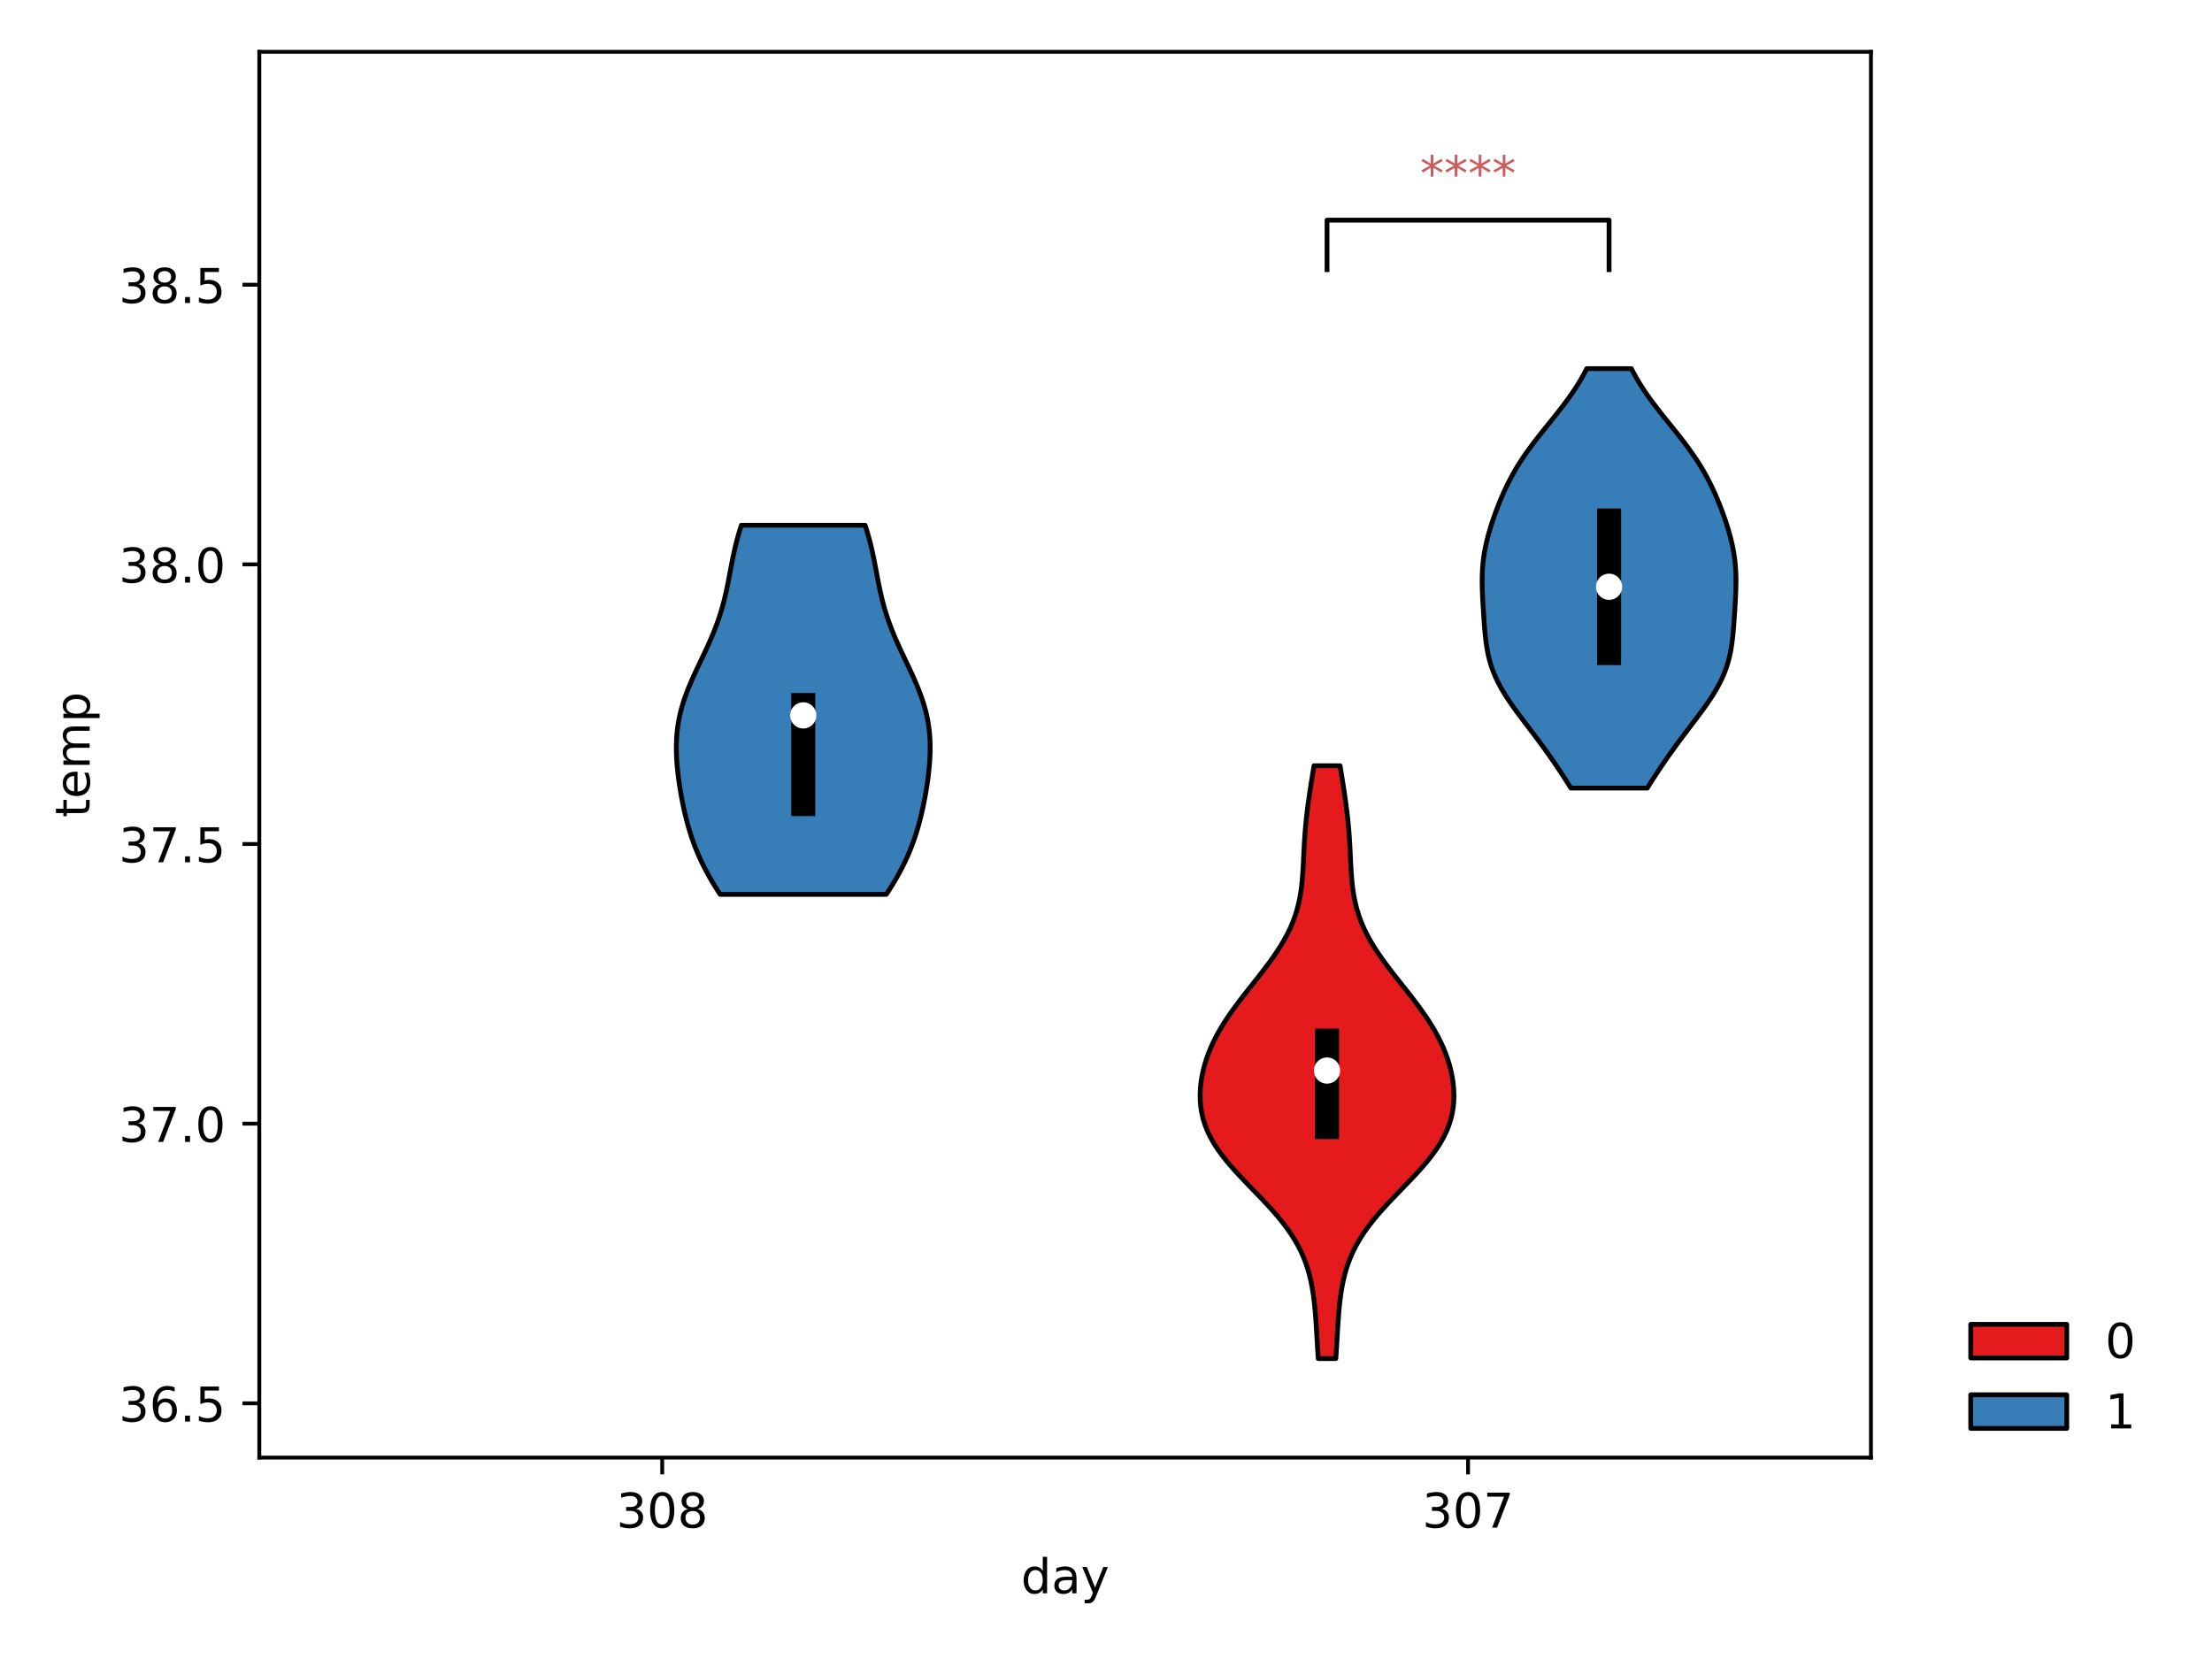 <?xml version="1.0" encoding="utf-8" standalone="no"?>
<!DOCTYPE svg PUBLIC "-//W3C//DTD SVG 1.1//EN"
  "http://www.w3.org/Graphics/SVG/1.1/DTD/svg11.dtd">
<!-- Created with matplotlib (https://matplotlib.org/) -->
<svg height="345.6pt" version="1.1" viewBox="0 0 460.8 345.6" width="460.8pt" xmlns="http://www.w3.org/2000/svg" xmlns:xlink="http://www.w3.org/1999/xlink">
 <defs>
  <style type="text/css">
*{stroke-linecap:butt;stroke-linejoin:round;}
  </style>
 </defs>
 <g id="figure_1">
  <g id="patch_1">
   <path d="M 0 345.6 
L 460.8 345.6 
L 460.8 0 
L 0 0 
z
" style="fill:#ffffff;"/>
  </g>
  <g id="axes_1">
   <g id="patch_2">
    <path d="M 54.02 303.64 
L 389.754 303.64 
L 389.754 10.8 
L 54.02 10.8 
z
" style="fill:#ffffff;"/>
   </g>
   <g id="PolyCollection_1">
    <defs>
     <path d="M 184.639 -159.287 
L 150.022 -159.287 
L 149.518 -160.064 
L 149.028 -160.841 
L 148.552 -161.617 
L 148.091 -162.394 
L 147.647 -163.171 
L 147.22 -163.948 
L 146.81 -164.724 
L 146.418 -165.501 
L 146.043 -166.278 
L 145.686 -167.055 
L 145.347 -167.831 
L 145.025 -168.608 
L 144.72 -169.385 
L 144.431 -170.161 
L 144.158 -170.938 
L 143.9 -171.715 
L 143.657 -172.492 
L 143.427 -173.268 
L 143.209 -174.045 
L 143.003 -174.822 
L 142.809 -175.599 
L 142.625 -176.375 
L 142.451 -177.152 
L 142.285 -177.929 
L 142.129 -178.706 
L 141.981 -179.482 
L 141.841 -180.259 
L 141.709 -181.036 
L 141.585 -181.813 
L 141.469 -182.589 
L 141.362 -183.366 
L 141.263 -184.143 
L 141.175 -184.92 
L 141.096 -185.696 
L 141.029 -186.473 
L 140.974 -187.25 
L 140.932 -188.027 
L 140.904 -188.803 
L 140.891 -189.58 
L 140.894 -190.357 
L 140.915 -191.134 
L 140.954 -191.91 
L 141.011 -192.687 
L 141.089 -193.464 
L 141.187 -194.241 
L 141.306 -195.017 
L 141.447 -195.794 
L 141.609 -196.571 
L 141.793 -197.348 
L 141.998 -198.124 
L 142.224 -198.901 
L 142.469 -199.678 
L 142.735 -200.454 
L 143.018 -201.231 
L 143.318 -202.008 
L 143.634 -202.785 
L 143.963 -203.561 
L 144.304 -204.338 
L 144.655 -205.115 
L 145.014 -205.892 
L 145.378 -206.668 
L 145.746 -207.445 
L 146.116 -208.222 
L 146.485 -208.999 
L 146.851 -209.775 
L 147.212 -210.552 
L 147.567 -211.329 
L 147.913 -212.106 
L 148.249 -212.882 
L 148.574 -213.659 
L 148.887 -214.436 
L 149.186 -215.213 
L 149.471 -215.989 
L 149.741 -216.766 
L 149.997 -217.543 
L 150.239 -218.32 
L 150.466 -219.096 
L 150.679 -219.873 
L 150.88 -220.65 
L 151.068 -221.427 
L 151.246 -222.203 
L 151.415 -222.98 
L 151.575 -223.757 
L 151.73 -224.534 
L 151.88 -225.31 
L 152.027 -226.087 
L 152.174 -226.864 
L 152.321 -227.64 
L 152.471 -228.417 
L 152.626 -229.194 
L 152.787 -229.971 
L 152.955 -230.747 
L 153.132 -231.524 
L 153.32 -232.301 
L 153.519 -233.078 
L 153.73 -233.854 
L 153.954 -234.631 
L 154.192 -235.408 
L 154.443 -236.185 
L 180.217 -236.185 
L 180.217 -236.185 
L 180.469 -235.408 
L 180.706 -234.631 
L 180.931 -233.854 
L 181.142 -233.078 
L 181.341 -232.301 
L 181.528 -231.524 
L 181.706 -230.747 
L 181.874 -229.971 
L 182.034 -229.194 
L 182.189 -228.417 
L 182.339 -227.64 
L 182.487 -226.864 
L 182.633 -226.087 
L 182.78 -225.31 
L 182.931 -224.534 
L 183.085 -223.757 
L 183.246 -222.98 
L 183.414 -222.203 
L 183.592 -221.427 
L 183.781 -220.65 
L 183.981 -219.873 
L 184.195 -219.096 
L 184.422 -218.32 
L 184.663 -217.543 
L 184.919 -216.766 
L 185.19 -215.989 
L 185.475 -215.213 
L 185.774 -214.436 
L 186.086 -213.659 
L 186.411 -212.882 
L 186.748 -212.106 
L 187.094 -211.329 
L 187.448 -210.552 
L 187.81 -209.775 
L 188.176 -208.999 
L 188.545 -208.222 
L 188.914 -207.445 
L 189.282 -206.668 
L 189.647 -205.892 
L 190.006 -205.115 
L 190.357 -204.338 
L 190.698 -203.561 
L 191.027 -202.785 
L 191.342 -202.008 
L 191.642 -201.231 
L 191.926 -200.454 
L 192.191 -199.678 
L 192.437 -198.901 
L 192.663 -198.124 
L 192.868 -197.348 
L 193.051 -196.571 
L 193.214 -195.794 
L 193.354 -195.017 
L 193.473 -194.241 
L 193.571 -193.464 
L 193.649 -192.687 
L 193.707 -191.91 
L 193.745 -191.134 
L 193.766 -190.357 
L 193.769 -189.58 
L 193.756 -188.803 
L 193.728 -188.027 
L 193.686 -187.25 
L 193.631 -186.473 
L 193.564 -185.696 
L 193.486 -184.92 
L 193.397 -184.143 
L 193.299 -183.366 
L 193.192 -182.589 
L 193.076 -181.813 
L 192.952 -181.036 
L 192.82 -180.259 
L 192.68 -179.482 
L 192.532 -178.706 
L 192.375 -177.929 
L 192.21 -177.152 
L 192.036 -176.375 
L 191.851 -175.599 
L 191.657 -174.822 
L 191.451 -174.045 
L 191.234 -173.268 
L 191.004 -172.492 
L 190.76 -171.715 
L 190.502 -170.938 
L 190.229 -170.161 
L 189.94 -169.385 
L 189.635 -168.608 
L 189.313 -167.831 
L 188.974 -167.055 
L 188.617 -166.278 
L 188.243 -165.501 
L 187.85 -164.724 
L 187.44 -163.948 
L 187.013 -163.171 
L 186.569 -162.394 
L 186.109 -161.617 
L 185.633 -160.841 
L 185.142 -160.064 
L 184.639 -159.287 
z
" id="mabce4b604b" style="stroke:#000000;"/>
    </defs>
    <g clip-path="url(#p3712bd20e7)">
     <use style="fill:#377eb8;stroke:#000000;" x="0" xlink:href="#mabce4b604b" y="345.6"/>
    </g>
   </g>
   <g id="PolyCollection_2">
    <defs>
     <path d="M 278.276 -62.583 
L 274.612 -62.583 
L 274.53 -63.83 
L 274.453 -65.078 
L 274.378 -66.325 
L 274.304 -67.573 
L 274.229 -68.82 
L 274.148 -70.068 
L 274.059 -71.315 
L 273.957 -72.563 
L 273.837 -73.81 
L 273.694 -75.058 
L 273.523 -76.305 
L 273.315 -77.552 
L 273.066 -78.8 
L 272.767 -80.047 
L 272.412 -81.295 
L 271.994 -82.542 
L 271.506 -83.79 
L 270.944 -85.037 
L 270.303 -86.285 
L 269.579 -87.532 
L 268.774 -88.78 
L 267.887 -90.027 
L 266.923 -91.275 
L 265.889 -92.522 
L 264.793 -93.77 
L 263.646 -95.017 
L 262.463 -96.265 
L 261.259 -97.512 
L 260.05 -98.76 
L 258.854 -100.007 
L 257.688 -101.255 
L 256.568 -102.502 
L 255.51 -103.75 
L 254.527 -104.997 
L 253.631 -106.245 
L 252.829 -107.492 
L 252.128 -108.74 
L 251.53 -109.987 
L 251.036 -111.235 
L 250.644 -112.482 
L 250.35 -113.73 
L 250.149 -114.977 
L 250.036 -116.225 
L 250.005 -117.472 
L 250.051 -118.72 
L 250.169 -119.967 
L 250.357 -121.215 
L 250.611 -122.462 
L 250.93 -123.71 
L 251.312 -124.957 
L 251.759 -126.205 
L 252.27 -127.452 
L 252.845 -128.7 
L 253.483 -129.947 
L 254.182 -131.195 
L 254.941 -132.442 
L 255.755 -133.69 
L 256.619 -134.937 
L 257.525 -136.185 
L 258.467 -137.432 
L 259.435 -138.68 
L 260.418 -139.927 
L 261.407 -141.175 
L 262.389 -142.422 
L 263.355 -143.67 
L 264.292 -144.917 
L 265.192 -146.165 
L 266.044 -147.412 
L 266.841 -148.66 
L 267.576 -149.907 
L 268.244 -151.155 
L 268.842 -152.402 
L 269.367 -153.65 
L 269.822 -154.897 
L 270.207 -156.145 
L 270.528 -157.392 
L 270.789 -158.64 
L 270.997 -159.887 
L 271.16 -161.135 
L 271.286 -162.382 
L 271.384 -163.63 
L 271.461 -164.877 
L 271.526 -166.125 
L 271.585 -167.372 
L 271.646 -168.62 
L 271.714 -169.867 
L 271.792 -171.115 
L 271.883 -172.362 
L 271.989 -173.61 
L 272.112 -174.857 
L 272.25 -176.105 
L 272.402 -177.352 
L 272.568 -178.6 
L 272.746 -179.847 
L 272.933 -181.095 
L 273.127 -182.342 
L 273.326 -183.59 
L 273.528 -184.837 
L 273.732 -186.085 
L 279.156 -186.085 
L 279.156 -186.085 
L 279.359 -184.837 
L 279.561 -183.59 
L 279.761 -182.342 
L 279.955 -181.095 
L 280.142 -179.847 
L 280.319 -178.6 
L 280.485 -177.352 
L 280.638 -176.105 
L 280.776 -174.857 
L 280.898 -173.61 
L 281.005 -172.362 
L 281.096 -171.115 
L 281.174 -169.867 
L 281.241 -168.62 
L 281.302 -167.372 
L 281.362 -166.125 
L 281.427 -164.877 
L 281.504 -163.63 
L 281.601 -162.382 
L 281.727 -161.135 
L 281.89 -159.887 
L 282.098 -158.64 
L 282.359 -157.392 
L 282.68 -156.145 
L 283.066 -154.897 
L 283.52 -153.65 
L 284.046 -152.402 
L 284.644 -151.155 
L 285.311 -149.907 
L 286.046 -148.66 
L 286.843 -147.412 
L 287.696 -146.165 
L 288.595 -144.917 
L 289.533 -143.67 
L 290.498 -142.422 
L 291.481 -141.175 
L 292.469 -139.927 
L 293.453 -138.68 
L 294.421 -137.432 
L 295.362 -136.185 
L 296.269 -134.937 
L 297.133 -133.69 
L 297.946 -132.442 
L 298.705 -131.195 
L 299.405 -129.947 
L 300.043 -128.7 
L 300.617 -127.452 
L 301.128 -126.205 
L 301.575 -124.957 
L 301.958 -123.71 
L 302.277 -122.462 
L 302.531 -121.215 
L 302.718 -119.967 
L 302.837 -118.72 
L 302.883 -117.472 
L 302.852 -116.225 
L 302.739 -114.977 
L 302.538 -113.73 
L 302.244 -112.482 
L 301.851 -111.235 
L 301.357 -109.987 
L 300.759 -108.74 
L 300.058 -107.492 
L 299.257 -106.245 
L 298.36 -104.997 
L 297.378 -103.75 
L 296.32 -102.502 
L 295.2 -101.255 
L 294.034 -100.007 
L 292.838 -98.76 
L 291.629 -97.512 
L 290.424 -96.265 
L 289.241 -95.017 
L 288.095 -93.77 
L 286.999 -92.522 
L 285.964 -91.275 
L 285 -90.027 
L 284.114 -88.78 
L 283.308 -87.532 
L 282.585 -86.285 
L 281.944 -85.037 
L 281.381 -83.79 
L 280.894 -82.542 
L 280.476 -81.295 
L 280.12 -80.047 
L 279.822 -78.8 
L 279.572 -77.552 
L 279.365 -76.305 
L 279.193 -75.058 
L 279.05 -73.81 
L 278.931 -72.563 
L 278.829 -71.315 
L 278.739 -70.068 
L 278.659 -68.82 
L 278.583 -67.573 
L 278.509 -66.325 
L 278.435 -65.078 
L 278.357 -63.83 
L 278.276 -62.583 
z
" id="m89d4915887" style="stroke:#000000;"/>
    </defs>
    <g clip-path="url(#p3712bd20e7)">
     <use style="fill:#e41a1c;stroke:#000000;" x="0" xlink:href="#m89d4915887" y="345.6"/>
    </g>
   </g>
   <g id="PolyCollection_3">
    <defs>
     <path d="M 343.151 -181.424 
L 327.243 -181.424 
L 326.691 -182.307 
L 326.128 -183.19 
L 325.557 -184.072 
L 324.977 -184.955 
L 324.388 -185.838 
L 323.789 -186.72 
L 323.18 -187.603 
L 322.561 -188.486 
L 321.931 -189.368 
L 321.291 -190.251 
L 320.642 -191.134 
L 319.984 -192.016 
L 319.319 -192.899 
L 318.649 -193.782 
L 317.977 -194.664 
L 317.307 -195.547 
L 316.642 -196.43 
L 315.987 -197.312 
L 315.346 -198.195 
L 314.725 -199.078 
L 314.127 -199.96 
L 313.557 -200.843 
L 313.019 -201.726 
L 312.516 -202.608 
L 312.052 -203.491 
L 311.628 -204.373 
L 311.245 -205.256 
L 310.903 -206.139 
L 310.602 -207.021 
L 310.341 -207.904 
L 310.115 -208.787 
L 309.923 -209.669 
L 309.761 -210.552 
L 309.624 -211.435 
L 309.509 -212.317 
L 309.411 -213.2 
L 309.327 -214.083 
L 309.253 -214.965 
L 309.186 -215.848 
L 309.124 -216.731 
L 309.065 -217.613 
L 309.008 -218.496 
L 308.954 -219.379 
L 308.903 -220.261 
L 308.856 -221.144 
L 308.816 -222.027 
L 308.784 -222.909 
L 308.764 -223.792 
L 308.758 -224.675 
L 308.769 -225.557 
L 308.799 -226.44 
L 308.85 -227.323 
L 308.925 -228.205 
L 309.023 -229.088 
L 309.145 -229.971 
L 309.292 -230.853 
L 309.463 -231.736 
L 309.656 -232.619 
L 309.872 -233.501 
L 310.107 -234.384 
L 310.361 -235.267 
L 310.632 -236.149 
L 310.92 -237.032 
L 311.222 -237.915 
L 311.538 -238.797 
L 311.868 -239.68 
L 312.212 -240.563 
L 312.571 -241.445 
L 312.946 -242.328 
L 313.338 -243.211 
L 313.749 -244.093 
L 314.181 -244.976 
L 314.634 -245.859 
L 315.112 -246.741 
L 315.614 -247.624 
L 316.142 -248.507 
L 316.697 -249.389 
L 317.277 -250.272 
L 317.883 -251.155 
L 318.512 -252.037 
L 319.163 -252.92 
L 319.834 -253.803 
L 320.52 -254.685 
L 321.219 -255.568 
L 321.926 -256.451 
L 322.638 -257.333 
L 323.349 -258.216 
L 324.055 -259.099 
L 324.753 -259.981 
L 325.437 -260.864 
L 326.105 -261.747 
L 326.753 -262.629 
L 327.378 -263.512 
L 327.978 -264.395 
L 328.55 -265.277 
L 329.094 -266.16 
L 329.609 -267.043 
L 330.094 -267.925 
L 330.549 -268.808 
L 339.846 -268.808 
L 339.846 -268.808 
L 340.301 -267.925 
L 340.785 -267.043 
L 341.3 -266.16 
L 341.844 -265.277 
L 342.417 -264.395 
L 343.016 -263.512 
L 343.641 -262.629 
L 344.289 -261.747 
L 344.957 -260.864 
L 345.642 -259.981 
L 346.339 -259.099 
L 347.046 -258.216 
L 347.757 -257.333 
L 348.468 -256.451 
L 349.175 -255.568 
L 349.874 -254.685 
L 350.561 -253.803 
L 351.231 -252.92 
L 351.882 -252.037 
L 352.512 -251.155 
L 353.118 -250.272 
L 353.698 -249.389 
L 354.252 -248.507 
L 354.78 -247.624 
L 355.283 -246.741 
L 355.76 -245.859 
L 356.214 -244.976 
L 356.645 -244.093 
L 357.056 -243.211 
L 357.448 -242.328 
L 357.823 -241.445 
L 358.182 -240.563 
L 358.527 -239.68 
L 358.857 -238.797 
L 359.173 -237.915 
L 359.475 -237.032 
L 359.762 -236.149 
L 360.033 -235.267 
L 360.287 -234.384 
L 360.523 -233.501 
L 360.738 -232.619 
L 360.932 -231.736 
L 361.102 -230.853 
L 361.249 -229.971 
L 361.372 -229.088 
L 361.47 -228.205 
L 361.544 -227.323 
L 361.595 -226.44 
L 361.625 -225.557 
L 361.636 -224.675 
L 361.63 -223.792 
L 361.61 -222.909 
L 361.579 -222.027 
L 361.539 -221.144 
L 361.492 -220.261 
L 361.441 -219.379 
L 361.386 -218.496 
L 361.329 -217.613 
L 361.27 -216.731 
L 361.208 -215.848 
L 361.141 -214.965 
L 361.067 -214.083 
L 360.983 -213.2 
L 360.885 -212.317 
L 360.77 -211.435 
L 360.634 -210.552 
L 360.471 -209.669 
L 360.279 -208.787 
L 360.054 -207.904 
L 359.792 -207.021 
L 359.491 -206.139 
L 359.15 -205.256 
L 358.767 -204.373 
L 358.343 -203.491 
L 357.878 -202.608 
L 357.376 -201.726 
L 356.838 -200.843 
L 356.268 -199.96 
L 355.67 -199.078 
L 355.048 -198.195 
L 354.407 -197.312 
L 353.752 -196.43 
L 353.087 -195.547 
L 352.417 -194.664 
L 351.746 -193.782 
L 351.076 -192.899 
L 350.411 -192.016 
L 349.753 -191.134 
L 349.103 -190.251 
L 348.463 -189.368 
L 347.834 -188.486 
L 347.215 -187.603 
L 346.606 -186.72 
L 346.007 -185.838 
L 345.417 -184.955 
L 344.837 -184.072 
L 344.266 -183.19 
L 343.704 -182.307 
L 343.151 -181.424 
z
" id="m449f3af9e2" style="stroke:#000000;"/>
    </defs>
    <g clip-path="url(#p3712bd20e7)">
     <use style="fill:#377eb8;stroke:#000000;" x="0" xlink:href="#m449f3af9e2" y="345.6"/>
    </g>
   </g>
   <g id="matplotlib.axis_1">
    <g id="xtick_1">
     <g id="line2d_1">
      <defs>
       <path d="M 0 0 
L 0 3.5 
" id="m37a7a2f821" style="stroke:#000000;stroke-width:0.8;"/>
      </defs>
      <g>
       <use style="stroke:#000000;stroke-width:0.8;" x="137.953" xlink:href="#m37a7a2f821" y="303.64"/>
      </g>
     </g>
     <g id="text_1">
      <!-- 308 -->
      <defs>
       <path d="M 40.578 39.312 
Q 47.656 37.797 51.625 33 
Q 55.609 28.219 55.609 21.188 
Q 55.609 10.406 48.188 4.484 
Q 40.766 -1.422 27.094 -1.422 
Q 22.516 -1.422 17.656 -0.516 
Q 12.797 0.391 7.625 2.203 
L 7.625 11.719 
Q 11.719 9.328 16.594 8.109 
Q 21.484 6.891 26.812 6.891 
Q 36.078 6.891 40.938 10.547 
Q 45.797 14.203 45.797 21.188 
Q 45.797 27.641 41.281 31.266 
Q 36.766 34.906 28.719 34.906 
L 20.219 34.906 
L 20.219 43.016 
L 29.109 43.016 
Q 36.375 43.016 40.234 45.922 
Q 44.094 48.828 44.094 54.297 
Q 44.094 59.906 40.109 62.906 
Q 36.141 65.922 28.719 65.922 
Q 24.656 65.922 20.016 65.031 
Q 15.375 64.156 9.812 62.312 
L 9.812 71.094 
Q 15.438 72.656 20.344 73.438 
Q 25.25 74.219 29.594 74.219 
Q 40.828 74.219 47.359 69.109 
Q 53.906 64.016 53.906 55.328 
Q 53.906 49.266 50.438 45.094 
Q 46.969 40.922 40.578 39.312 
z
" id="DejaVuSans-51"/>
       <path d="M 31.781 66.406 
Q 24.172 66.406 20.328 58.906 
Q 16.5 51.422 16.5 36.375 
Q 16.5 21.391 20.328 13.891 
Q 24.172 6.391 31.781 6.391 
Q 39.453 6.391 43.281 13.891 
Q 47.125 21.391 47.125 36.375 
Q 47.125 51.422 43.281 58.906 
Q 39.453 66.406 31.781 66.406 
z
M 31.781 74.219 
Q 44.047 74.219 50.516 64.516 
Q 56.984 54.828 56.984 36.375 
Q 56.984 17.969 50.516 8.266 
Q 44.047 -1.422 31.781 -1.422 
Q 19.531 -1.422 13.062 8.266 
Q 6.594 17.969 6.594 36.375 
Q 6.594 54.828 13.062 64.516 
Q 19.531 74.219 31.781 74.219 
z
" id="DejaVuSans-48"/>
       <path d="M 31.781 34.625 
Q 24.75 34.625 20.719 30.859 
Q 16.703 27.094 16.703 20.516 
Q 16.703 13.922 20.719 10.156 
Q 24.75 6.391 31.781 6.391 
Q 38.812 6.391 42.859 10.172 
Q 46.922 13.969 46.922 20.516 
Q 46.922 27.094 42.891 30.859 
Q 38.875 34.625 31.781 34.625 
z
M 21.922 38.812 
Q 15.578 40.375 12.031 44.719 
Q 8.5 49.078 8.5 55.328 
Q 8.5 64.062 14.719 69.141 
Q 20.953 74.219 31.781 74.219 
Q 42.672 74.219 48.875 69.141 
Q 55.078 64.062 55.078 55.328 
Q 55.078 49.078 51.531 44.719 
Q 48 40.375 41.703 38.812 
Q 48.828 37.156 52.797 32.312 
Q 56.781 27.484 56.781 20.516 
Q 56.781 9.906 50.312 4.234 
Q 43.844 -1.422 31.781 -1.422 
Q 19.734 -1.422 13.25 4.234 
Q 6.781 9.906 6.781 20.516 
Q 6.781 27.484 10.781 32.312 
Q 14.797 37.156 21.922 38.812 
z
M 18.312 54.391 
Q 18.312 48.734 21.844 45.562 
Q 25.391 42.391 31.781 42.391 
Q 38.141 42.391 41.719 45.562 
Q 45.312 48.734 45.312 54.391 
Q 45.312 60.062 41.719 63.234 
Q 38.141 66.406 31.781 66.406 
Q 25.391 66.406 21.844 63.234 
Q 18.312 60.062 18.312 54.391 
z
" id="DejaVuSans-56"/>
      </defs>
      <g transform="translate(128.41 318.238)scale(0.1 -0.1)">
       <use xlink:href="#DejaVuSans-51"/>
       <use x="63.623" xlink:href="#DejaVuSans-48"/>
       <use x="127.246" xlink:href="#DejaVuSans-56"/>
      </g>
     </g>
    </g>
    <g id="xtick_2">
     <g id="line2d_2">
      <g>
       <use style="stroke:#000000;stroke-width:0.8;" x="305.82" xlink:href="#m37a7a2f821" y="303.64"/>
      </g>
     </g>
     <g id="text_2">
      <!-- 307 -->
      <defs>
       <path d="M 8.203 72.906 
L 55.078 72.906 
L 55.078 68.703 
L 28.609 0 
L 18.312 0 
L 43.219 64.594 
L 8.203 64.594 
z
" id="DejaVuSans-55"/>
      </defs>
      <g transform="translate(296.277 318.238)scale(0.1 -0.1)">
       <use xlink:href="#DejaVuSans-51"/>
       <use x="63.623" xlink:href="#DejaVuSans-48"/>
       <use x="127.246" xlink:href="#DejaVuSans-55"/>
      </g>
     </g>
    </g>
    <g id="text_3">
     <!-- day -->
     <defs>
      <path d="M 45.406 46.391 
L 45.406 75.984 
L 54.391 75.984 
L 54.391 0 
L 45.406 0 
L 45.406 8.203 
Q 42.578 3.328 38.25 0.953 
Q 33.938 -1.422 27.875 -1.422 
Q 17.969 -1.422 11.734 6.484 
Q 5.516 14.406 5.516 27.297 
Q 5.516 40.188 11.734 48.094 
Q 17.969 56 27.875 56 
Q 33.938 56 38.25 53.625 
Q 42.578 51.266 45.406 46.391 
z
M 14.797 27.297 
Q 14.797 17.391 18.875 11.75 
Q 22.953 6.109 30.078 6.109 
Q 37.203 6.109 41.297 11.75 
Q 45.406 17.391 45.406 27.297 
Q 45.406 37.203 41.297 42.844 
Q 37.203 48.484 30.078 48.484 
Q 22.953 48.484 18.875 42.844 
Q 14.797 37.203 14.797 27.297 
z
" id="DejaVuSans-100"/>
      <path d="M 34.281 27.484 
Q 23.391 27.484 19.188 25 
Q 14.984 22.516 14.984 16.5 
Q 14.984 11.719 18.141 8.906 
Q 21.297 6.109 26.703 6.109 
Q 34.188 6.109 38.703 11.406 
Q 43.219 16.703 43.219 25.484 
L 43.219 27.484 
z
M 52.203 31.203 
L 52.203 0 
L 43.219 0 
L 43.219 8.297 
Q 40.141 3.328 35.547 0.953 
Q 30.953 -1.422 24.312 -1.422 
Q 15.922 -1.422 10.953 3.297 
Q 6 8.016 6 15.922 
Q 6 25.141 12.172 29.828 
Q 18.359 34.516 30.609 34.516 
L 43.219 34.516 
L 43.219 35.406 
Q 43.219 41.609 39.141 45 
Q 35.062 48.391 27.688 48.391 
Q 23 48.391 18.547 47.266 
Q 14.109 46.141 10.016 43.891 
L 10.016 52.203 
Q 14.938 54.109 19.578 55.047 
Q 24.219 56 28.609 56 
Q 40.484 56 46.344 49.844 
Q 52.203 43.703 52.203 31.203 
z
" id="DejaVuSans-97"/>
      <path d="M 32.172 -5.078 
Q 28.375 -14.844 24.75 -17.812 
Q 21.141 -20.797 15.094 -20.797 
L 7.906 -20.797 
L 7.906 -13.281 
L 13.188 -13.281 
Q 16.891 -13.281 18.938 -11.516 
Q 21 -9.766 23.484 -3.219 
L 25.094 0.875 
L 2.984 54.688 
L 12.5 54.688 
L 29.594 11.922 
L 46.688 54.688 
L 56.203 54.688 
z
" id="DejaVuSans-121"/>
     </defs>
     <g transform="translate(212.689 331.917)scale(0.1 -0.1)">
      <use xlink:href="#DejaVuSans-100"/>
      <use x="63.477" xlink:href="#DejaVuSans-97"/>
      <use x="124.756" xlink:href="#DejaVuSans-121"/>
     </g>
    </g>
   </g>
   <g id="matplotlib.axis_2">
    <g id="ytick_1">
     <g id="line2d_3">
      <defs>
       <path d="M 0 0 
L -3.5 0 
" id="mb09e19bc7f" style="stroke:#000000;stroke-width:0.8;"/>
      </defs>
      <g>
       <use style="stroke:#000000;stroke-width:0.8;" x="54.02" xlink:href="#mb09e19bc7f" y="292.338"/>
      </g>
     </g>
     <g id="text_4">
      <!-- 36.5 -->
      <defs>
       <path d="M 33.016 40.375 
Q 26.375 40.375 22.484 35.828 
Q 18.609 31.297 18.609 23.391 
Q 18.609 15.531 22.484 10.953 
Q 26.375 6.391 33.016 6.391 
Q 39.656 6.391 43.531 10.953 
Q 47.406 15.531 47.406 23.391 
Q 47.406 31.297 43.531 35.828 
Q 39.656 40.375 33.016 40.375 
z
M 52.594 71.297 
L 52.594 62.312 
Q 48.875 64.062 45.094 64.984 
Q 41.312 65.922 37.594 65.922 
Q 27.828 65.922 22.672 59.328 
Q 17.531 52.734 16.797 39.406 
Q 19.672 43.656 24.016 45.922 
Q 28.375 48.188 33.594 48.188 
Q 44.578 48.188 50.953 41.516 
Q 57.328 34.859 57.328 23.391 
Q 57.328 12.156 50.688 5.359 
Q 44.047 -1.422 33.016 -1.422 
Q 20.359 -1.422 13.672 8.266 
Q 6.984 17.969 6.984 36.375 
Q 6.984 53.656 15.188 63.938 
Q 23.391 74.219 37.203 74.219 
Q 40.922 74.219 44.703 73.484 
Q 48.484 72.75 52.594 71.297 
z
" id="DejaVuSans-54"/>
       <path d="M 10.688 12.406 
L 21 12.406 
L 21 0 
L 10.688 0 
z
" id="DejaVuSans-46"/>
       <path d="M 10.797 72.906 
L 49.516 72.906 
L 49.516 64.594 
L 19.828 64.594 
L 19.828 46.734 
Q 21.969 47.469 24.109 47.828 
Q 26.266 48.188 28.422 48.188 
Q 40.625 48.188 47.75 41.5 
Q 54.891 34.812 54.891 23.391 
Q 54.891 11.625 47.562 5.094 
Q 40.234 -1.422 26.906 -1.422 
Q 22.312 -1.422 17.547 -0.641 
Q 12.797 0.141 7.719 1.703 
L 7.719 11.625 
Q 12.109 9.234 16.797 8.062 
Q 21.484 6.891 26.703 6.891 
Q 35.156 6.891 40.078 11.328 
Q 45.016 15.766 45.016 23.391 
Q 45.016 31 40.078 35.438 
Q 35.156 39.891 26.703 39.891 
Q 22.75 39.891 18.812 39.016 
Q 14.891 38.141 10.797 36.281 
z
" id="DejaVuSans-53"/>
      </defs>
      <g transform="translate(24.754 296.138)scale(0.1 -0.1)">
       <use xlink:href="#DejaVuSans-51"/>
       <use x="63.623" xlink:href="#DejaVuSans-54"/>
       <use x="127.246" xlink:href="#DejaVuSans-46"/>
       <use x="159.033" xlink:href="#DejaVuSans-53"/>
      </g>
     </g>
    </g>
    <g id="ytick_2">
     <g id="line2d_4">
      <g>
       <use style="stroke:#000000;stroke-width:0.8;" x="54.02" xlink:href="#mb09e19bc7f" y="234.083"/>
      </g>
     </g>
     <g id="text_5">
      <!-- 37.0 -->
      <g transform="translate(24.754 237.882)scale(0.1 -0.1)">
       <use xlink:href="#DejaVuSans-51"/>
       <use x="63.623" xlink:href="#DejaVuSans-55"/>
       <use x="127.246" xlink:href="#DejaVuSans-46"/>
       <use x="159.033" xlink:href="#DejaVuSans-48"/>
      </g>
     </g>
    </g>
    <g id="ytick_3">
     <g id="line2d_5">
      <g>
       <use style="stroke:#000000;stroke-width:0.8;" x="54.02" xlink:href="#mb09e19bc7f" y="175.827"/>
      </g>
     </g>
     <g id="text_6">
      <!-- 37.5 -->
      <g transform="translate(24.754 179.626)scale(0.1 -0.1)">
       <use xlink:href="#DejaVuSans-51"/>
       <use x="63.623" xlink:href="#DejaVuSans-55"/>
       <use x="127.246" xlink:href="#DejaVuSans-46"/>
       <use x="159.033" xlink:href="#DejaVuSans-53"/>
      </g>
     </g>
    </g>
    <g id="ytick_4">
     <g id="line2d_6">
      <g>
       <use style="stroke:#000000;stroke-width:0.8;" x="54.02" xlink:href="#mb09e19bc7f" y="117.571"/>
      </g>
     </g>
     <g id="text_7">
      <!-- 38.0 -->
      <g transform="translate(24.754 121.37)scale(0.1 -0.1)">
       <use xlink:href="#DejaVuSans-51"/>
       <use x="63.623" xlink:href="#DejaVuSans-56"/>
       <use x="127.246" xlink:href="#DejaVuSans-46"/>
       <use x="159.033" xlink:href="#DejaVuSans-48"/>
      </g>
     </g>
    </g>
    <g id="ytick_5">
     <g id="line2d_7">
      <g>
       <use style="stroke:#000000;stroke-width:0.8;" x="54.02" xlink:href="#mb09e19bc7f" y="59.315"/>
      </g>
     </g>
     <g id="text_8">
      <!-- 38.5 -->
      <g transform="translate(24.754 63.115)scale(0.1 -0.1)">
       <use xlink:href="#DejaVuSans-51"/>
       <use x="63.623" xlink:href="#DejaVuSans-56"/>
       <use x="127.246" xlink:href="#DejaVuSans-46"/>
       <use x="159.033" xlink:href="#DejaVuSans-53"/>
      </g>
     </g>
    </g>
    <g id="text_9">
     <!-- temp -->
     <defs>
      <path d="M 18.312 70.219 
L 18.312 54.688 
L 36.812 54.688 
L 36.812 47.703 
L 18.312 47.703 
L 18.312 18.016 
Q 18.312 11.328 20.141 9.422 
Q 21.969 7.516 27.594 7.516 
L 36.812 7.516 
L 36.812 0 
L 27.594 0 
Q 17.188 0 13.234 3.875 
Q 9.281 7.766 9.281 18.016 
L 9.281 47.703 
L 2.688 47.703 
L 2.688 54.688 
L 9.281 54.688 
L 9.281 70.219 
z
" id="DejaVuSans-116"/>
      <path d="M 56.203 29.594 
L 56.203 25.203 
L 14.891 25.203 
Q 15.484 15.922 20.484 11.062 
Q 25.484 6.203 34.422 6.203 
Q 39.594 6.203 44.453 7.469 
Q 49.312 8.734 54.109 11.281 
L 54.109 2.781 
Q 49.266 0.734 44.188 -0.344 
Q 39.109 -1.422 33.891 -1.422 
Q 20.797 -1.422 13.156 6.188 
Q 5.516 13.812 5.516 26.812 
Q 5.516 40.234 12.766 48.109 
Q 20.016 56 32.328 56 
Q 43.359 56 49.781 48.891 
Q 56.203 41.797 56.203 29.594 
z
M 47.219 32.234 
Q 47.125 39.594 43.094 43.984 
Q 39.062 48.391 32.422 48.391 
Q 24.906 48.391 20.391 44.141 
Q 15.875 39.891 15.188 32.172 
z
" id="DejaVuSans-101"/>
      <path d="M 52 44.188 
Q 55.375 50.25 60.062 53.125 
Q 64.75 56 71.094 56 
Q 79.641 56 84.281 50.016 
Q 88.922 44.047 88.922 33.016 
L 88.922 0 
L 79.891 0 
L 79.891 32.719 
Q 79.891 40.578 77.094 44.375 
Q 74.312 48.188 68.609 48.188 
Q 61.625 48.188 57.562 43.547 
Q 53.516 38.922 53.516 30.906 
L 53.516 0 
L 44.484 0 
L 44.484 32.719 
Q 44.484 40.625 41.703 44.406 
Q 38.922 48.188 33.109 48.188 
Q 26.219 48.188 22.156 43.531 
Q 18.109 38.875 18.109 30.906 
L 18.109 0 
L 9.078 0 
L 9.078 54.688 
L 18.109 54.688 
L 18.109 46.188 
Q 21.188 51.219 25.484 53.609 
Q 29.781 56 35.688 56 
Q 41.656 56 45.828 52.969 
Q 50 49.953 52 44.188 
z
" id="DejaVuSans-109"/>
      <path d="M 18.109 8.203 
L 18.109 -20.797 
L 9.078 -20.797 
L 9.078 54.688 
L 18.109 54.688 
L 18.109 46.391 
Q 20.953 51.266 25.266 53.625 
Q 29.594 56 35.594 56 
Q 45.562 56 51.781 48.094 
Q 58.016 40.188 58.016 27.297 
Q 58.016 14.406 51.781 6.484 
Q 45.562 -1.422 35.594 -1.422 
Q 29.594 -1.422 25.266 0.953 
Q 20.953 3.328 18.109 8.203 
z
M 48.688 27.297 
Q 48.688 37.203 44.609 42.844 
Q 40.531 48.484 33.406 48.484 
Q 26.266 48.484 22.188 42.844 
Q 18.109 37.203 18.109 27.297 
Q 18.109 17.391 22.188 11.75 
Q 26.266 6.109 33.406 6.109 
Q 40.531 6.109 44.609 11.75 
Q 48.688 17.391 48.688 27.297 
z
" id="DejaVuSans-112"/>
     </defs>
     <g transform="translate(18.675 170.301)rotate(-90)scale(0.1 -0.1)">
      <use xlink:href="#DejaVuSans-116"/>
      <use x="39.209" xlink:href="#DejaVuSans-101"/>
      <use x="100.732" xlink:href="#DejaVuSans-109"/>
      <use x="198.145" xlink:href="#DejaVuSans-112"/>
     </g>
    </g>
   </g>
   <g id="LineCollection_1">
    <path clip-path="url(#p3712bd20e7)" d="M 167.33 170.001 
L 167.33 144.369 
" style="fill:none;stroke:#000000;stroke-width:5;"/>
   </g>
   <g id="LineCollection_2">
    <path clip-path="url(#p3712bd20e7)" d="M 276.444 237.287 
L 276.444 214.276 
" style="fill:none;stroke:#000000;stroke-width:5;"/>
   </g>
   <g id="LineCollection_3">
    <path clip-path="url(#p3712bd20e7)" d="M 335.197 138.543 
L 335.197 105.92 
" style="fill:none;stroke:#000000;stroke-width:5;"/>
   </g>
   <g id="line2d_8">
    <path clip-path="url(#p3712bd20e7)" d="M 276.444 56.17 
L 276.444 45.858 
L 335.197 45.858 
L 335.197 56.17 
" style="fill:none;stroke:#000000;stroke-linecap:square;"/>
   </g>
   <g id="patch_3">
    <path d="M 54.02 303.64 
L 54.02 10.8 
" style="fill:none;stroke:#000000;stroke-linecap:square;stroke-linejoin:miter;stroke-width:0.8;"/>
   </g>
   <g id="patch_4">
    <path d="M 389.754 303.64 
L 389.754 10.8 
" style="fill:none;stroke:#000000;stroke-linecap:square;stroke-linejoin:miter;stroke-width:0.8;"/>
   </g>
   <g id="patch_5">
    <path d="M 54.02 303.64 
L 389.754 303.64 
" style="fill:none;stroke:#000000;stroke-linecap:square;stroke-linejoin:miter;stroke-width:0.8;"/>
   </g>
   <g id="patch_6">
    <path d="M 54.02 10.8 
L 389.754 10.8 
" style="fill:none;stroke:#000000;stroke-linecap:square;stroke-linejoin:miter;stroke-width:0.8;"/>
   </g>
   <g id="PathCollection_1">
    <defs>
     <path d="M 0 2.236 
C 0.593 2.236 1.162 2 1.581 1.581 
C 2 1.162 2.236 0.593 2.236 0 
C 2.236 -0.593 2 -1.162 1.581 -1.581 
C 1.162 -2 0.593 -2.236 0 -2.236 
C -0.593 -2.236 -1.162 -2 -1.581 -1.581 
C -2 -1.162 -2.236 -0.593 -2.236 0 
C -2.236 0.593 -2 1.162 -1.581 1.581 
C -1.162 2 -0.593 2.236 0 2.236 
z
" id="m94346ddc02" style="stroke:#ffffff;"/>
    </defs>
    <g clip-path="url(#p3712bd20e7)">
     <use style="fill:#ffffff;stroke:#ffffff;" x="167.33" xlink:href="#m94346ddc02" y="149.029"/>
    </g>
   </g>
   <g id="PathCollection_2">
    <g clip-path="url(#p3712bd20e7)">
     <use style="fill:#ffffff;stroke:#ffffff;" x="276.444" xlink:href="#m94346ddc02" y="223.014"/>
    </g>
   </g>
   <g id="PathCollection_3">
    <g clip-path="url(#p3712bd20e7)">
     <use style="fill:#ffffff;stroke:#ffffff;" x="335.197" xlink:href="#m94346ddc02" y="122.232"/>
    </g>
   </g>
   <g id="text_10">
    <!-- **** -->
    <defs>
     <path d="M 47.016 60.891 
L 29.5 51.422 
L 47.016 41.891 
L 44.188 37.109 
L 27.781 47.016 
L 27.781 28.609 
L 22.219 28.609 
L 22.219 47.016 
L 5.812 37.109 
L 2.984 41.891 
L 20.516 51.422 
L 2.984 60.891 
L 5.812 65.719 
L 22.219 55.812 
L 22.219 74.219 
L 27.781 74.219 
L 27.781 55.812 
L 44.188 65.719 
z
" id="DejaVuSans-42"/>
    </defs>
    <g style="fill:#cd5c5c;" transform="translate(295.82 39.654)scale(0.1 -0.1)">
     <use xlink:href="#DejaVuSans-42"/>
     <use x="50" xlink:href="#DejaVuSans-42"/>
     <use x="100" xlink:href="#DejaVuSans-42"/>
     <use x="150" xlink:href="#DejaVuSans-42"/>
    </g>
   </g>
   <g id="legend_1">
    <g id="patch_7">
     <path d="M 410.541 282.882 
L 430.541 282.882 
L 430.541 275.882 
L 410.541 275.882 
z
" style="fill:#e41a1c;stroke:#000000;stroke-linejoin:miter;"/>
    </g>
    <g id="text_11">
     <!-- 0 -->
     <g transform="translate(438.541 282.882)scale(0.1 -0.1)">
      <use xlink:href="#DejaVuSans-48"/>
     </g>
    </g>
    <g id="patch_8">
     <path d="M 410.541 297.56 
L 430.541 297.56 
L 430.541 290.56 
L 410.541 290.56 
z
" style="fill:#377eb8;stroke:#000000;stroke-linejoin:miter;"/>
    </g>
    <g id="text_12">
     <!-- 1 -->
     <defs>
      <path d="M 12.406 8.297 
L 28.516 8.297 
L 28.516 63.922 
L 10.984 60.406 
L 10.984 69.391 
L 28.422 72.906 
L 38.281 72.906 
L 38.281 8.297 
L 54.391 8.297 
L 54.391 0 
L 12.406 0 
z
" id="DejaVuSans-49"/>
     </defs>
     <g transform="translate(438.541 297.56)scale(0.1 -0.1)">
      <use xlink:href="#DejaVuSans-49"/>
     </g>
    </g>
   </g>
  </g>
 </g>
 <defs>
  <clipPath id="p3712bd20e7">
   <rect height="292.84" width="335.734" x="54.02" y="10.8"/>
  </clipPath>
 </defs>
</svg>
